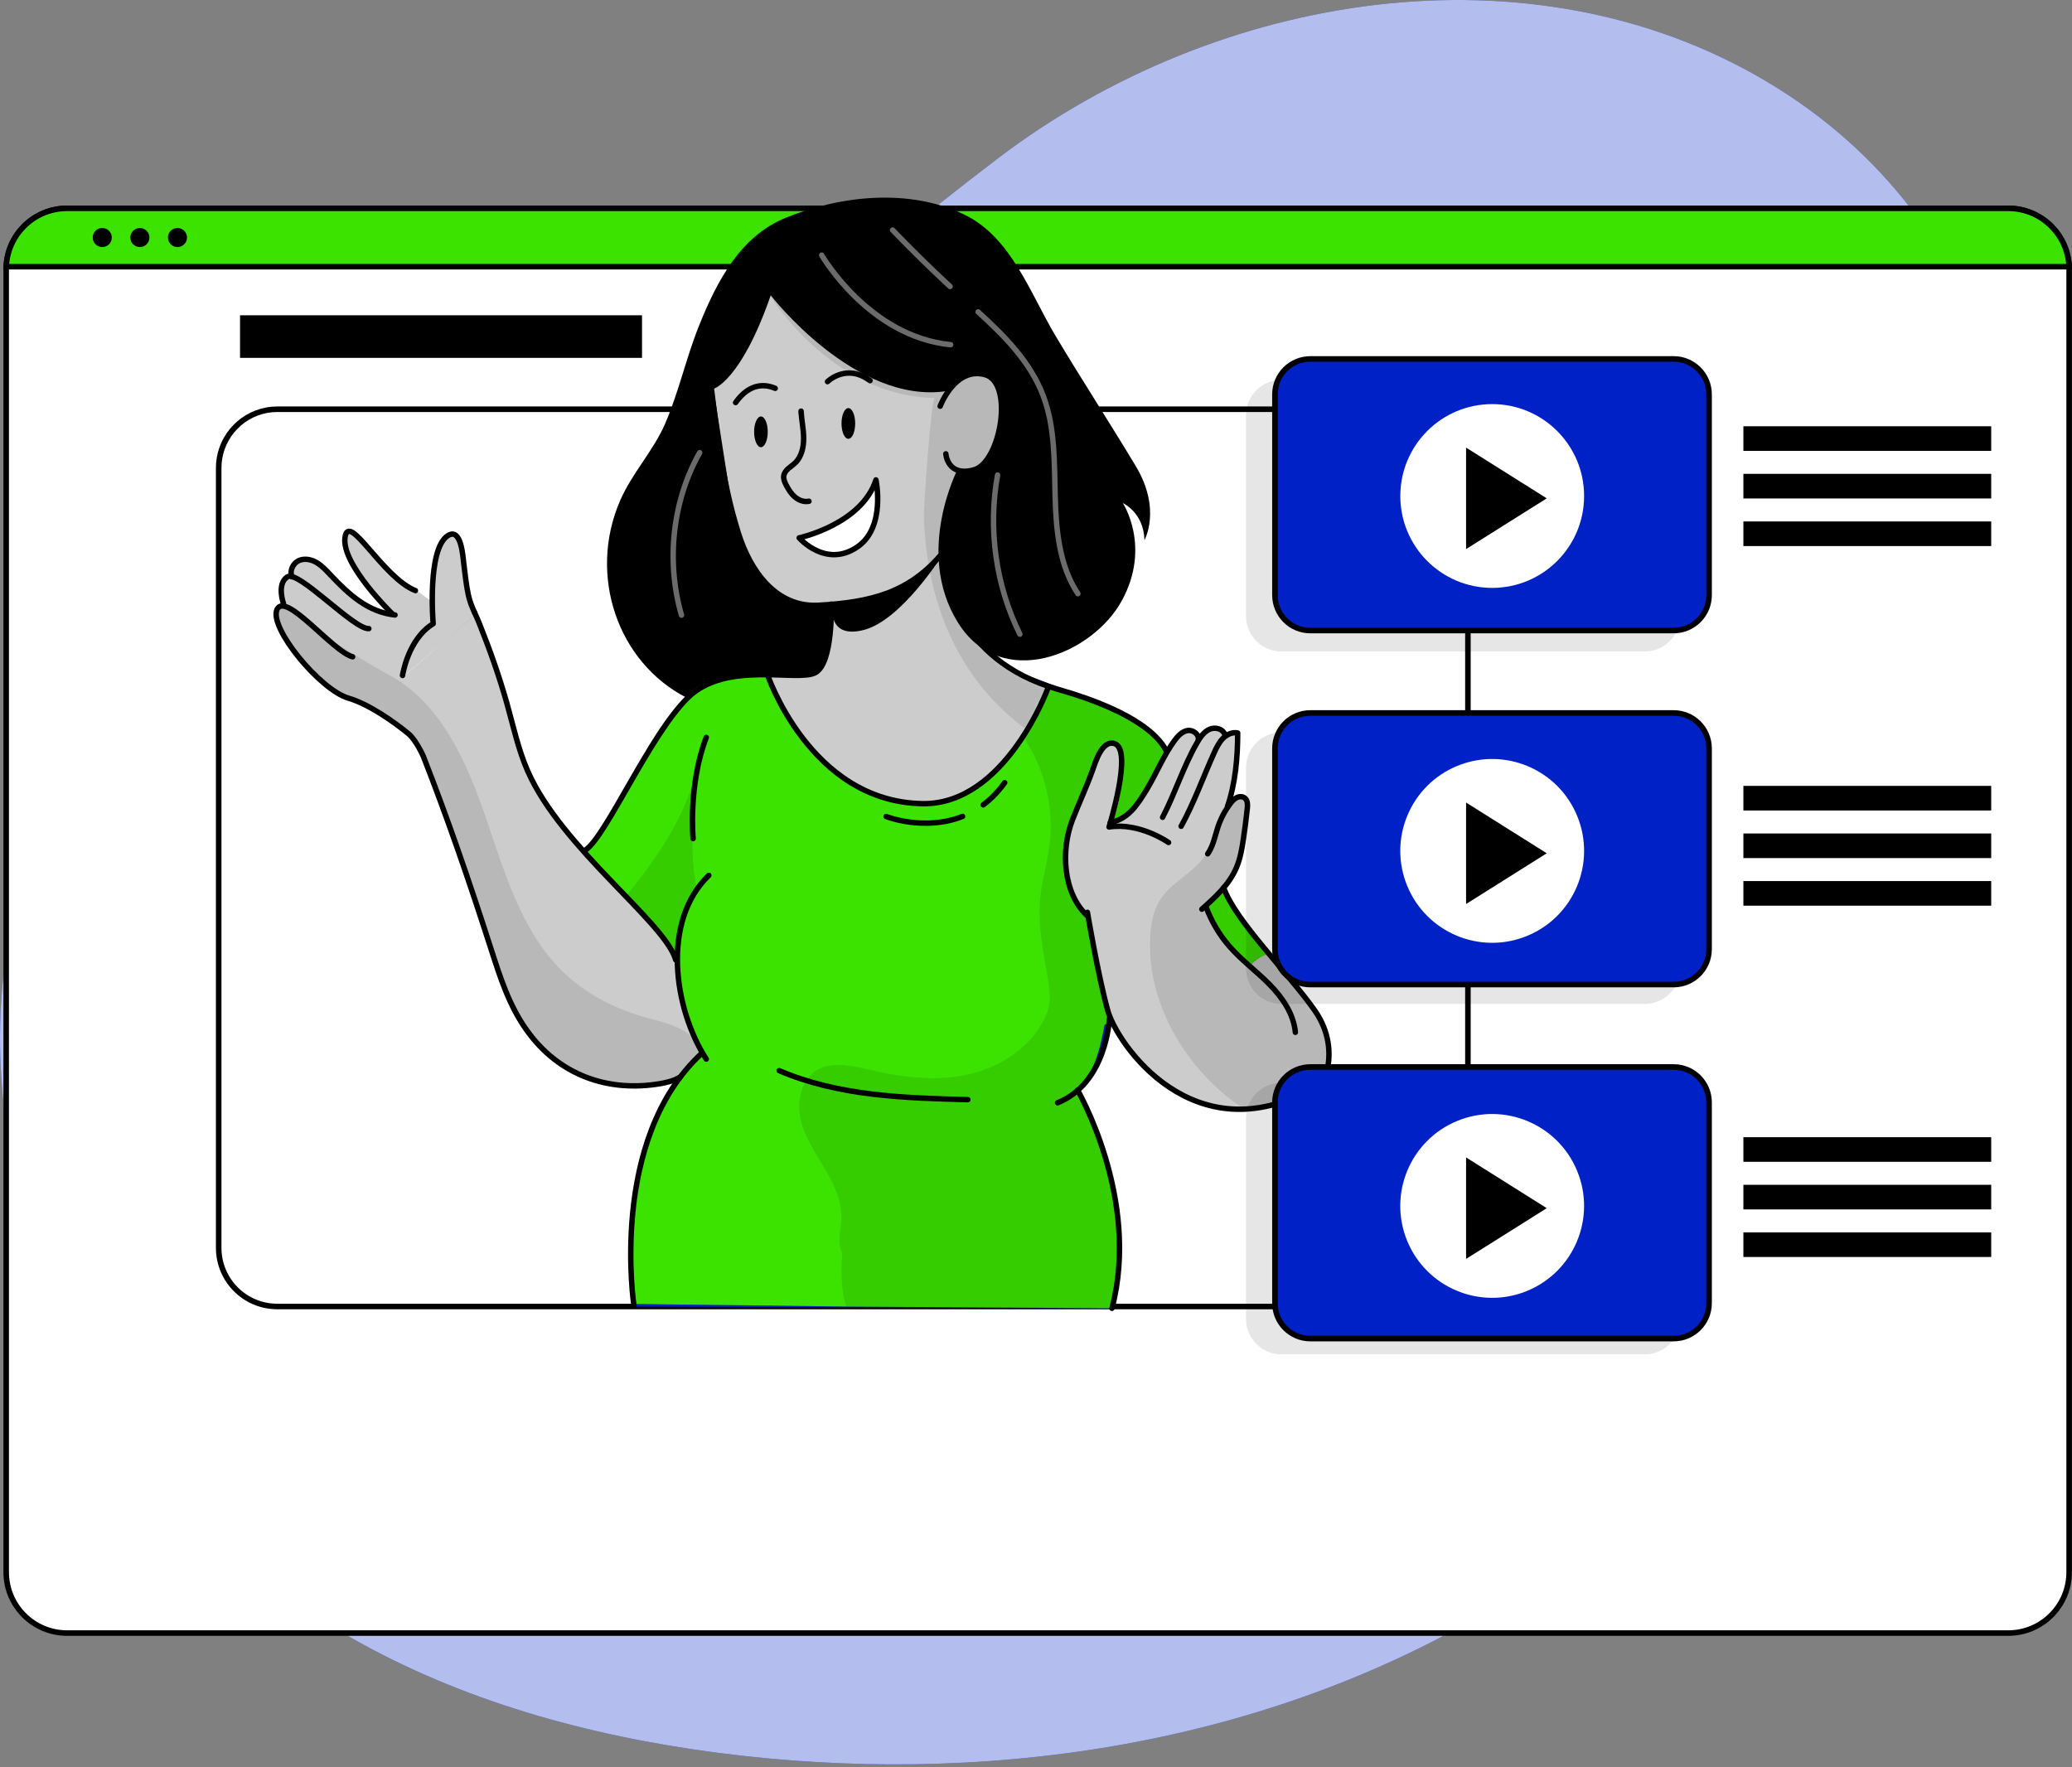 <svg width="374" height="319" viewBox="0 0 374 319" fill="none" xmlns="http://www.w3.org/2000/svg">
<rect x="0" y="0" width="374" height="319" fill="#808080" stroke="none"/>
<g id="vid">
<g id="Group">
<path id="Vector" d="M318.763 14.64C276.365 -10.46 219.958 -1.625 180.224 28.506C151.801 50.053 125.431 75.167 92.996 90.003C68.076 101.401 39.596 106.877 21.006 128.517C-8.105 162.394 -4.222 210.153 15.996 247.454C39.452 290.734 82.022 310.185 129.479 316.372C176.757 322.538 226.554 315.453 268.04 291.115C323.313 258.687 352.942 196.703 363.471 135.371C371.409 89.134 361.698 40.062 318.763 14.647V14.64Z" fill="#0021C5"/>
<path id="Vector_2" opacity="0.7" d="M318.763 14.64C276.365 -10.46 219.958 -1.625 180.224 28.506C151.801 50.053 125.431 75.167 92.996 90.003C68.076 101.401 39.596 106.877 21.006 128.517C-8.105 162.394 -4.222 210.153 15.996 247.454C39.452 290.734 82.022 310.185 129.479 316.372C176.757 322.538 226.554 315.453 268.04 291.115C323.313 258.687 352.942 196.703 363.471 135.371C371.409 89.134 361.698 40.062 318.763 14.647V14.64Z" fill="white"/>
</g>
<g id="Group_2">
<path id="Vector_3" d="M373.484 48.603V283.779C373.484 289.852 368.56 294.775 362.488 294.775H12.114C6.041 294.775 1.118 289.852 1.118 283.779V48.603C1.118 48.445 1.118 48.288 1.132 48.137C1.362 42.467 5.891 37.902 11.554 37.615C11.74 37.615 11.934 37.6 12.121 37.6H362.495C362.682 37.6 362.875 37.6 363.062 37.615C368.718 37.902 373.247 42.467 373.484 48.137C373.484 48.288 373.498 48.445 373.498 48.603H373.484Z" fill="white" stroke="black" stroke-linecap="round" stroke-linejoin="round"/>
<path id="Vector_4" d="M373.469 48.144H1.125C1.355 42.474 5.884 37.909 11.547 37.622C11.733 37.622 11.927 37.608 12.114 37.608H362.488C362.674 37.608 362.868 37.608 363.055 37.622C368.711 37.909 373.24 42.474 373.477 48.144H373.469Z" fill="#3CE300" stroke="black" stroke-miterlimit="10"/>
<path id="Vector_5" d="M20.181 42.876C20.181 43.83 19.406 44.598 18.458 44.598C17.511 44.598 16.736 43.823 16.736 42.876C16.736 41.928 17.511 41.153 18.458 41.153C19.406 41.153 20.181 41.928 20.181 42.876Z" fill="black"/>
<path id="Vector_6" d="M26.971 42.876C26.971 43.83 26.196 44.598 25.248 44.598C24.301 44.598 23.526 43.823 23.526 42.876C23.526 41.928 24.301 41.153 25.248 41.153C26.196 41.153 26.971 41.928 26.971 42.876Z" fill="black"/>
<path id="Vector_7" d="M33.761 42.876C33.761 43.83 32.985 44.598 32.038 44.598C31.091 44.598 30.315 43.823 30.315 42.876C30.315 41.928 31.091 41.153 32.038 41.153C32.985 41.153 33.761 41.928 33.761 42.876Z" fill="black"/>
</g>
<g id="Group_3">
<path id="Vector_8" d="M264.961 84.455V225.24C264.961 231.083 260.216 235.827 254.374 235.827H50.061C44.204 235.827 39.474 231.083 39.474 225.24V84.455C39.474 83.888 39.517 83.342 39.603 82.811C40.4 77.751 44.771 73.868 50.061 73.868H254.374C259.649 73.868 264.035 77.751 264.831 82.811C264.917 83.349 264.961 83.895 264.961 84.455Z" fill="white" stroke="black" stroke-linecap="round" stroke-linejoin="round"/>
<path id="Vector_9" d="M115.885 56.908H43.328V64.595H115.885V56.908Z" fill="black"/>
</g>
<g id="Group_4">
<g id="Group_5">
<g id="Group_6">
<path id="Vector_10" d="M86.702 165.122C86.702 165.122 90.269 179.161 96.484 187.824C104.932 195.698 110.272 196.164 116.718 196.164C123.163 196.164 126.278 192.92 126.278 192.92L127.39 185.276L124.053 173.462C124.053 173.462 112.268 160.026 108.04 156.552C103.813 153.078 94.697 142.657 92.027 129.22C89.357 115.784 85.137 109.533 85.137 109.533C85.137 109.533 83.644 96.319 81.677 96.484C79.711 96.656 77.579 103.999 78.074 108.693C78.074 108.693 72.914 104.939 71.356 103.482C69.799 102.032 63.734 95.027 62.672 95.967C61.609 96.907 65.212 106.382 70.459 110.825C70.459 110.825 66.447 110.229 63.906 107.666C61.365 105.104 56.528 99.814 54.317 100.755C52.106 101.695 52.594 103.827 52.594 103.827C52.594 103.827 50.219 104.508 50.958 108.183C50.958 108.183 48.747 111.427 51.862 116.035C54.977 120.643 61.042 125.337 66.447 127.9C71.859 130.462 74.069 131.998 76.036 136.52C78.002 141.042 86.709 165.115 86.709 165.115L86.702 165.122Z" fill="white"/>
<path id="Vector_11" opacity="0.2" d="M127.39 185.276L126.673 190.15L126.271 192.92C126.271 192.92 123.163 196.165 116.718 196.165C110.272 196.165 104.925 195.698 96.477 187.817C90.269 179.154 86.694 165.122 86.694 165.122C86.694 165.122 77.988 141.049 76.029 136.527C74.055 132.005 71.844 130.462 66.439 127.907C61.028 125.338 54.97 120.643 51.855 116.043C49.738 112.921 50.075 110.416 50.513 109.138C50.721 108.521 50.951 108.183 50.951 108.183C50.218 104.516 52.587 103.827 52.587 103.827C52.587 103.827 52.099 101.695 54.31 100.762C56.52 99.822 61.358 105.111 63.892 107.667C66.432 110.236 70.452 110.832 70.452 110.832C65.205 106.389 61.602 96.908 62.657 95.975C63.727 95.034 69.791 102.04 71.342 103.489C72.906 104.939 78.067 108.7 78.067 108.7C77.572 104.006 79.704 96.664 81.677 96.484C83.637 96.319 85.137 109.533 85.137 109.533C85.137 109.533 89.357 115.784 92.02 129.221C94.697 142.657 103.812 153.086 108.033 156.559C112.26 160.033 124.046 173.469 124.046 173.469L127.376 185.284L127.39 185.276Z" fill="black"/>
</g>
<path id="Vector_12" d="M105.772 153.344C105.772 153.344 114.471 141.128 115.914 137.561C117.364 133.993 123.953 123.012 131.065 122.186C138.178 121.361 144.372 118.483 144.372 118.483L182.183 120.679C182.183 120.679 190.164 123.665 197.414 126.421C204.247 129.019 211.855 133.369 212.092 140.173C212.3 146.123 223.647 167.806 231.593 174.625L200.414 184.121C200.414 184.121 199.323 193.179 194.507 196.796C194.507 196.796 205.065 221.479 200.715 236.164L114.859 235.848C114.859 235.848 111.485 202.186 126.379 190.379C126.379 190.379 122.503 181.766 122.237 174.216C122.237 174.216 119.603 167.081 105.765 153.351L105.772 153.344Z" fill="#0021C5"/>
<path id="Vector_13" opacity="0.1" d="M126.673 190.15L123.371 193.652C123.371 193.652 122.007 195.791 116.251 195.978C109.806 196.186 104.925 195.691 96.477 187.817C90.269 179.154 86.694 165.122 86.694 165.122C86.694 165.122 77.988 141.049 76.029 136.527C74.055 132.005 71.844 130.462 66.439 127.907C61.028 125.337 54.97 120.643 51.855 116.043C49.738 112.92 50.075 110.415 50.513 109.138C53.097 110.566 56.154 113.1 58.394 114.743C62.844 117.421 65.937 119.509 70.473 121.978C79.474 126.888 84.189 137.36 87.606 147.329C91.022 157.298 94.066 168 101.458 175.264C105.679 179.419 111.069 182.14 116.682 183.69C120.062 184.616 123.909 185.384 125.876 188.391C126.235 188.944 126.508 189.54 126.687 190.157L126.673 190.15Z" fill="black"/>
<path id="Vector_14" d="M194.507 196.782C195.131 197.004 206.142 221.838 200.715 236.15L152.734 235.834L114.119 235.36C114.119 235.36 111.823 202.079 126.709 190.286C126.709 190.286 122.402 181.644 122.137 174.094C122.137 174.094 119.625 167.605 105.779 153.882C105.779 153.882 114.342 140.984 115.792 137.41C117.242 133.835 123.45 123.263 130.563 122.438C137.676 121.612 143.619 118.009 143.619 118.009L181.437 120.213C181.437 120.213 184.731 122.208 189.174 123.844C191.514 124.699 194.048 125.187 196.545 126.141C206.048 129.744 210.548 133.8 211.345 139.707C212.135 145.614 222.901 167.34 230.846 174.158L199.359 184.996C199.359 184.996 198.06 193.903 194.507 196.796V196.782Z" fill="#3CE300"/>
<path id="Vector_15" opacity="0.1" d="M194.507 196.782C194.507 196.782 205.854 218.199 200.715 236.15L152.734 235.834C151.779 232.834 151.779 229.303 152.038 226.166C151.069 224.329 151.794 222.075 151.865 219.986C151.987 216.749 150.502 213.699 148.872 210.95C147.236 208.194 145.377 205.495 144.595 202.366C143.812 199.229 144.394 195.461 146.899 193.537C149.691 191.406 153.559 192.296 156.94 193.092C162.495 194.399 168.266 195.174 173.864 194.126C179.456 193.071 184.903 190.006 187.925 184.989C188.614 183.869 189.167 182.635 189.382 181.329C189.64 179.721 189.382 178.084 189.109 176.477C188.291 171.711 187.293 166.902 187.76 162.086C188.076 158.921 189.009 155.856 189.418 152.698C190.294 145.98 188.664 138.946 184.939 133.39C186.949 130.742 187.466 126.723 189.274 123.966C191.614 124.821 194.263 125.703 196.854 126.371C204.368 128.287 211.395 133.907 212.185 139.814C212.974 145.721 221.099 164.835 231.14 174.524L200.442 183.805C200.442 183.805 199.603 193.214 194.5 196.796L194.507 196.782Z" fill="black"/>
<g id="Group_7">
<path id="Vector_16" d="M225.477 174.496C225.477 174.496 227.702 171.768 229.798 172.314C229.798 172.314 234.772 178.996 236.861 181.443C238.555 183.432 240.084 188.018 239.624 192.009C239.445 193.58 238.576 194.994 237.263 195.863C234.578 197.636 229.138 200.722 224.171 200.528C217.238 200.255 205.589 194.801 201.534 186.216C197.478 177.632 196.56 166.45 196.56 166.45C196.56 166.45 191.198 160.586 191.98 154.865C192.763 149.138 196.337 141.343 197.17 139.111C198.002 136.879 199.043 133.742 200.486 134.151C201.928 134.56 203.83 139.613 200.952 148.061C200.952 148.061 203.364 148.054 205.194 145.054C207.024 142.054 212.68 128.739 216.226 132.874C216.226 132.874 219.484 130.613 220.855 132.823C220.855 132.823 223.31 131.201 223.389 133.333C223.497 136.477 222.463 143.999 222.463 143.999C222.463 143.999 225.061 142.046 225.061 146.41C225.061 150.774 223.554 158.662 217.927 163.435C217.927 163.435 220.898 170.684 225.477 174.503V174.496Z" fill="white"/>
<path id="Vector_17" opacity="0.2" d="M239.624 192.009C239.445 193.595 238.562 195.009 237.227 195.884C234.7 197.542 229.784 200.342 225.104 200.521C224.788 200.528 224.472 200.528 224.171 200.521C217.238 200.255 205.589 194.793 201.526 186.216C197.471 177.632 196.552 166.45 196.552 166.45C196.552 166.45 191.191 160.586 191.973 154.858C192.763 149.145 196.337 141.343 197.162 139.104C197.988 136.871 199.036 133.735 200.478 134.151C201.914 134.56 203.83 139.606 200.945 148.061C200.945 148.061 203.356 148.054 205.194 145.047C207.024 142.054 212.68 128.732 216.226 132.874C216.226 132.874 219.484 130.613 220.855 132.823C220.855 132.823 223.303 131.194 223.382 133.326C223.489 136.096 222.685 142.276 222.499 143.697C222.47 143.898 222.463 143.991 222.463 143.991C222.463 143.991 225.061 142.039 225.061 146.403C225.061 150.767 223.554 158.655 217.927 163.421C217.927 163.421 220.898 170.677 225.477 174.496C225.477 174.496 227.049 172.22 229.202 172.242C229.202 172.242 234.765 178.989 236.861 181.443C238.562 183.432 240.083 188.018 239.624 192.009Z" fill="black"/>
</g>
<g id="Group_8">
<path id="Vector_18" d="M175.149 87.06L183.224 78.246L182.836 67.035L175.723 61.831L139.585 48.618L124.397 74.248C124.397 74.248 129.587 105.685 134.008 108.693C138.429 111.693 138.042 120.708 138.042 120.708C138.042 120.708 143.841 143.109 164.024 144.709C182.707 145.944 189.081 123.916 189.081 123.916C189.081 123.916 177.999 119.99 175.695 113.782C173.391 107.573 175.142 87.067 175.142 87.067L175.149 87.06Z" fill="white"/>
<g id="Group_9">
<path id="Vector_19" opacity="0.2" d="M189.253 123.938C189.253 123.938 187.975 126.78 186.188 130.455V130.476C183.073 136.836 176.57 145.391 164.146 144.767C143.956 143.166 138.049 120.457 138.049 120.457C138.049 120.457 138.437 111.449 134.023 108.442C129.594 105.434 124.405 74.004 124.405 74.004L139.599 48.374L154.722 53.9L175.738 61.587L182.851 66.784L183.231 78.009L175.156 86.823C175.156 86.823 177.626 106.676 176.7 113.258C175.853 119.265 189.26 123.945 189.26 123.945L189.253 123.938Z" fill="black"/>
<g id="Clip path group">
<mask id="mask0_40_1054" style="mask-type:luminance" maskUnits="userSpaceOnUse" x="124" y="48" width="66" height="97">
<g id="clippath">
<path id="Vector_20" d="M189.253 123.938C189.253 123.938 187.975 126.78 186.188 130.455V130.476C183.073 136.836 176.57 145.391 164.146 144.767C143.956 143.166 138.049 120.457 138.049 120.457C138.049 120.457 138.437 111.449 134.023 108.442C129.594 105.434 124.405 74.004 124.405 74.004L139.599 48.374L154.722 53.9L175.738 61.587L182.851 66.784L183.231 78.009L175.156 86.823C175.156 86.823 177.626 106.676 176.7 113.258C175.853 119.265 189.26 123.945 189.26 123.945L189.253 123.938Z" fill="white"/>
</g>
</mask>
<g mask="url(#mask0_40_1054)">
<g id="Group_10">
<path id="Vector_21" opacity="0.1" d="M189.138 123.981C189.138 123.981 187.983 126.78 186.188 130.448V130.469L185.485 131.847C173.082 122.875 167.276 109.045 166.759 93.276C166.701 91.675 168.079 71.829 168.725 71.837C150.093 71.557 138.953 53.297 138.953 53.297L154.715 53.886L175.731 61.573L182.843 66.769L183.224 77.995L175.149 86.809C175.149 86.809 175.3 106.741 176.692 113.243C177.948 119.136 189.138 123.981 189.138 123.981Z" fill="black"/>
</g>
</g>
</g>
</g>
</g>
<path id="Vector_22" d="M169.702 73.322C169.702 73.322 172.329 66.238 177.726 67.602C183.123 68.966 180.633 83.435 175.824 84.799C171.015 86.163 170.721 81.914 170.721 81.914" stroke="black" stroke-width="0.98" stroke-linecap="round" stroke-linejoin="round"/>
<path id="Vector_23" d="M144.609 74.636C144.609 74.492 144.602 74.349 144.595 74.205C144.681 75.835 145.047 77.449 145.061 79.079C145.076 80.715 144.681 82.459 143.525 83.557C142.757 84.29 141.63 84.821 141.473 85.883C141.386 86.464 141.638 87.031 141.903 87.548C142.327 88.366 142.829 89.163 143.525 89.737C144.222 90.319 145.14 90.656 146.016 90.477" stroke="black" stroke-width="0.98" stroke-linecap="round" stroke-linejoin="round"/>
<path id="Vector_24" d="M144.257 97.087C144.257 97.087 155.54 94.632 158.11 86.622C158.11 86.622 159.926 95.135 154.815 98.68C149.081 102.664 144.25 97.087 144.25 97.087H144.257Z" fill="white" stroke="black" stroke-width="0.98" stroke-linecap="round" stroke-linejoin="round"/>
<path id="Vector_25" d="M127.886 65.915C129.178 76.15 130.168 86.342 133.276 96.226C135.408 103.015 140.059 109.698 147.767 109.253C157.076 108.707 164.211 107.085 170.319 99.57" stroke="black" stroke-width="0.98" stroke-linecap="round" stroke-linejoin="round"/>
<path id="Vector_26" d="M149.368 68.887C149.368 68.887 152.741 65.513 157.048 68.707" stroke="black" stroke-width="0.98" stroke-linecap="round" stroke-linejoin="round"/>
<path id="Vector_27" d="M139.93 70.093C138.236 69.368 135.386 68.987 132.774 72.662" stroke="black" stroke-width="0.98" stroke-linecap="round" stroke-linejoin="round"/>
<path id="Vector_28" d="M150.035 109.045C150.035 109.045 150.401 119.732 147.143 121.433C143.884 123.134 131.015 119.165 124.125 125.962C117.242 132.759 109.504 150.789 105.693 153.43" stroke="black" stroke-width="0.98" stroke-linecap="round" stroke-linejoin="round"/>
<path id="Vector_29" d="M154.363 76.437C154.363 77.966 153.811 79.208 153.129 79.208C152.447 79.208 151.894 77.966 151.894 76.437C151.894 74.909 152.447 73.66 153.129 73.66C153.811 73.66 154.363 74.901 154.363 76.437Z" fill="black"/>
<path id="Vector_30" d="M138.58 77.952C138.58 79.481 138.027 80.722 137.353 80.722C136.678 80.722 136.118 79.481 136.118 77.952C136.118 76.423 136.671 75.174 137.353 75.174C138.035 75.174 138.58 76.416 138.58 77.952Z" fill="black"/>
<path id="Vector_31" d="M128.783 70.186C128.783 70.186 133.714 68.894 139.118 53.304C139.118 53.304 154.428 73.107 170.886 70.588C170.886 70.588 175.443 65.047 179.449 69.167C182.793 72.612 179.463 83.543 176.656 84.519C173.843 85.495 172.917 84.577 172.917 84.577C172.917 84.577 165.043 99.599 172.852 112.282C180.662 124.971 197.213 118.138 202.517 108.377C207.828 98.616 202.675 90.814 202.675 90.814C202.675 90.814 206.421 92.443 206.579 97.482C206.579 97.482 209.701 91.955 205.015 84.146C200.27 76.244 195.253 68.528 190.523 60.618C185.951 52.967 182.535 42.818 174.065 38.734C164.139 33.947 151.758 35.268 141.846 39.301C133.671 42.632 129.465 50.613 126.192 58.745C123.866 64.516 122.546 70.674 120.091 76.394C117.945 81.39 114.112 85.337 111.93 90.362C106.073 103.855 111.492 119.61 123.981 125.962C123.981 125.962 125.079 123.177 130.233 122.689C135.386 122.201 136.477 121.713 141.322 121.878C146.16 122.043 147.724 121.555 148.815 118.626C149.906 115.698 150.251 109.332 150.251 109.332C150.251 109.332 143.927 110.688 139.434 106.762C134.905 101.393 133.298 98.551 132.199 91.883C131.108 85.215 128.79 70.186 128.79 70.186H128.783Z" fill="black"/>
<path id="Vector_32" d="M150.243 109.332C150.243 109.332 149.31 115.461 156 113.688C162.682 111.908 169.924 100.453 169.924 100.453C169.924 100.453 161.849 108.399 150.243 109.332Z" fill="black"/>
<path id="Vector_33" d="M114.435 235.719C114.435 235.719 109.813 205.761 126.601 190.186" stroke="black" stroke-width="0.98" stroke-linecap="round" stroke-linejoin="round"/>
<path id="Vector_34" d="M127.484 191.176C121.577 182.018 119.373 166.256 127.943 158.002" stroke="black" stroke-width="0.98" stroke-linecap="round" stroke-linejoin="round"/>
<path id="Vector_35" d="M170.627 103.245C170.627 103.245 172.099 119.071 190.961 124.426C206.113 128.732 209.565 133.627 210.527 135.544" stroke="black" stroke-width="0.98" stroke-linecap="round" stroke-linejoin="round"/>
<path id="Vector_36" d="M138.422 121.483C138.422 121.483 146.095 144.752 166.544 145.061C181.473 145.283 189.174 124.167 189.174 124.167" stroke="black" stroke-width="0.98" stroke-linecap="round" stroke-linejoin="round"/>
<path id="Vector_37" d="M140.64 193.25C151.313 197.83 163.156 198.196 174.697 198.49" stroke="black" stroke-width="0.98" stroke-linecap="round" stroke-linejoin="round"/>
<path id="Vector_38" d="M122.826 194.348C121.778 195.145 119.66 195.518 119.158 195.604C109.712 197.191 100.884 194.076 95.106 186.001C91.884 181.508 90.29 176.434 88.589 171.158C84.828 159.473 80.881 147.925 76.416 136.527C76.416 136.527 75.124 133.599 73.739 132.45C71.291 130.419 66.562 127.074 62.937 126.034C57.733 124.541 48.41 113.143 50.025 109.963C51.64 106.784 60.066 117.622 63.655 118.555" stroke="black" stroke-width="0.98" stroke-linecap="round" stroke-linejoin="round"/>
<path id="Vector_39" d="M125.108 151.363C125.108 151.363 124.197 141.666 127.484 133.111" stroke="black" stroke-width="0.98" stroke-linecap="round" stroke-linejoin="round"/>
<g id="Group_11" opacity="0.42">
<path id="Vector_40" d="M148.32 46.062C148.32 46.062 156.782 60.755 171.589 62.219" stroke="white" stroke-width="0.98" stroke-linecap="round" stroke-linejoin="round"/>
<path id="Vector_41" d="M180.066 85.739C178.3 95.429 179.743 105.714 184.092 114.471" stroke="white" stroke-width="0.98" stroke-linecap="round" stroke-linejoin="round"/>
<path id="Vector_42" d="M176.549 56.297C181.358 60.683 186.016 65.363 188.32 71.492C190.459 77.184 190.301 83.486 190.459 89.601C190.617 95.716 191.22 102.14 194.564 107.164" stroke="white" stroke-width="0.98" stroke-linecap="round" stroke-linejoin="round"/>
<path id="Vector_43" d="M161.117 41.526C164.483 45.029 167.943 48.424 171.496 51.711" stroke="white" stroke-width="0.98" stroke-linecap="round" stroke-linejoin="round"/>
<path id="Vector_44" d="M126.292 81.706C121.369 90.441 120.199 101.35 123.012 111.033" stroke="white" stroke-width="0.98" stroke-linecap="round" stroke-linejoin="round"/>
</g>
<path id="Vector_45" d="M177.468 145.283C178.838 144.264 180.152 142.944 181.351 141.271" stroke="black" stroke-width="0.98" stroke-linecap="round" stroke-linejoin="round"/>
<path id="Vector_46" d="M159.947 147.386C159.947 147.386 166.852 150.1 173.75 147.365" stroke="black" stroke-width="0.98" stroke-linecap="round" stroke-linejoin="round"/>
<path id="Vector_47" d="M210.929 152.073C210.929 152.073 205.725 148.398 200.184 149.274C200.184 149.274 204.548 135.278 201.189 134.23C198.899 133.512 197.737 137.561 197.177 139.111C196.086 142.133 194.758 144.975 193.588 147.968C191.456 153.444 191.822 161.225 196.315 165.366" stroke="black" stroke-width="0.98" stroke-linecap="round" stroke-linejoin="round"/>
<path id="Vector_48" d="M216.936 164.11C219.362 161.949 221.86 159.681 223.159 156.645C223.877 154.973 224.185 153.15 224.451 151.341C224.717 149.561 224.939 147.781 225.133 145.987C225.205 145.341 225.233 144.587 224.781 144.135C224.394 143.74 223.755 143.726 223.26 143.956C222.764 144.185 222.391 144.623 222.054 145.068C221.121 146.303 220.381 147.695 219.872 149.181C219.348 150.724 219.061 152.382 218.221 153.767C218.149 153.889 218.07 154.004 217.991 154.119" stroke="black" stroke-width="0.98" stroke-linecap="round" stroke-linejoin="round"/>
<path id="Vector_49" d="M221.566 145.563C222.987 141.429 223.411 136.692 223.403 132.299C222.434 132.098 221.43 132.572 220.726 133.297C220.023 134.022 219.571 134.962 219.154 135.888C217.159 140.302 215.515 144.932 213.197 149.145" stroke="black" stroke-width="0.98" stroke-linecap="round" stroke-linejoin="round"/>
<path id="Vector_50" d="M221.085 132.579C220.697 131.51 219.291 131.187 218.286 131.654C217.281 132.12 216.613 133.111 216.054 134.094C213.599 138.357 212.128 143.159 209.852 147.523" stroke="black" stroke-width="0.98" stroke-linecap="round" stroke-linejoin="round"/>
<path id="Vector_51" d="M216.29 133.563C216.491 132.543 215.321 131.689 214.338 131.862C213.355 132.034 212.608 132.859 211.998 133.678C209.996 136.405 208.733 139.642 206.967 142.542C205.201 145.441 203.637 147.803 200.407 148.485" stroke="black" stroke-width="0.98" stroke-linecap="round" stroke-linejoin="round"/>
<path id="Vector_52" d="M196.28 164.67C196.28 164.67 198.218 176.161 199.955 182.412C201.649 188.492 215.429 208.495 237.019 196.416C238.404 195.64 239.359 194.284 239.653 192.719C240.105 190.279 240.12 186.417 237.32 182.405C232.677 175.752 222.994 166.27 220.87 160.227" stroke="black" stroke-width="0.98" stroke-linecap="round" stroke-linejoin="round"/>
<path id="Vector_53" d="M217.697 163.708C218.666 166.313 220.094 168.732 221.896 170.799C224.085 173.319 226.776 175.292 229.116 177.654C231.449 180.022 233.495 182.958 233.818 186.338" stroke="black" stroke-width="0.98" stroke-linecap="round" stroke-linejoin="round"/>
<path id="Vector_54" d="M200.249 183.891C200.249 183.891 199.732 195.533 190.896 199.05" stroke="black" stroke-width="0.98" stroke-linecap="round" stroke-linejoin="round"/>
<path id="Vector_55" d="M194.507 196.782C194.507 196.782 205.912 216.383 200.715 236.15" stroke="black" stroke-width="0.98" stroke-linecap="round" stroke-linejoin="round"/>
<path id="Vector_56" d="M51.166 108.915C51.166 108.915 49.896 105.427 51.87 104.121C53.843 102.815 63.885 113.652 66.576 113.466" stroke="black" stroke-width="0.98" stroke-linecap="round" stroke-linejoin="round"/>
<path id="Vector_57" d="M52.709 104.106C52.221 103.059 52.874 101.702 53.886 101.214C54.905 100.726 56.126 100.956 57.109 101.523C58.085 102.09 58.875 102.951 59.657 103.783C63.052 107.394 66.475 110.487 71.299 111.004" stroke="black" stroke-width="0.98" stroke-linecap="round" stroke-linejoin="round"/>
<path id="Vector_58" d="M70.811 110.803C70.811 110.803 61.631 101.91 62.27 97.044C62.916 92.177 69.016 104.257 74.981 106.604" stroke="black" stroke-width="0.98" stroke-linecap="round" stroke-linejoin="round"/>
<g id="Group_12">
<path id="Vector_59" d="M85.524 111.176C85.194 110.114 84.749 108.937 84.505 107.796C84.111 105.958 83.924 104.078 83.687 102.212C83.522 100.905 83.235 95.551 80.823 97.058C77.005 99.441 78.153 112.971 78.153 112.971C73.574 115.755 72.619 122.316 72.619 122.316" fill="white"/>
<path id="Vector_60" opacity="0.2" d="M85.524 111.226C85.087 110.243 84.749 108.872 84.505 107.731C84.111 105.894 83.924 104.013 83.687 102.147C83.522 100.841 83.235 95.486 80.823 96.994C77.005 99.376 78.153 112.906 78.153 112.906C73.574 115.691 72.619 122.251 72.619 122.251" fill="black"/>
</g>
<path id="Vector_61" d="M85.632 110.509C85.194 109.525 84.785 108.549 84.541 107.408C84.146 105.571 83.96 103.69 83.723 101.824C83.558 100.518 83.271 95.163 80.859 96.671C77.041 99.053 78.189 112.583 78.189 112.583C73.61 115.368 72.655 121.928 72.655 121.928" stroke="black" stroke-width="0.98" stroke-linecap="round" stroke-linejoin="round"/>
<path id="Vector_62" d="M121.964 173.254C120.134 166.579 101.358 153.071 95.264 139.204C93.57 135.357 92.652 131.086 91.518 127.038C90.118 122.05 88.424 117.313 86.515 112.518C86.235 111.815 85.926 111.162 85.632 110.509" stroke="black" stroke-width="0.98" stroke-linecap="round" stroke-linejoin="round"/>
<path id="Vector_63" opacity="0.1" d="M237.227 195.884C234.7 197.542 229.784 200.342 225.104 200.521C223.676 199.617 222.312 198.626 221.02 197.542C212.831 190.695 207.074 180.108 207.605 169.177C207.727 166.794 208.158 164.354 209.436 162.373C211.424 159.258 215.005 157.815 217.18 154.894C219.664 151.542 219.649 146.999 222.499 143.712C222.47 143.898 222.463 143.999 222.463 143.999C222.463 143.999 225.061 142.046 225.061 146.41C225.061 150.774 223.554 158.662 217.927 163.428C217.927 163.428 220.898 170.684 225.477 174.503C225.477 174.503 226.769 172.579 229.109 172.177C229.109 172.177 234.765 178.996 236.861 181.451C238.562 183.439 240.083 188.025 239.624 192.016C239.445 193.602 238.562 195.016 237.227 195.892V195.884Z" fill="black"/>
<path id="Vector_64" opacity="0.1" d="M112.993 161.871C112.993 161.368 122.833 150.911 125.395 139.915C125.395 139.915 125.151 150.796 125.008 152.59C125.008 152.59 124.986 152.978 124.986 153.107C125.194 159.007 125.79 160.04 125.79 160.04C125.79 160.04 122.108 168.538 122.108 171.704L112.993 161.871Z" fill="black"/>
</g>
</g>
<g id="Group_13">
<g id="Group_14">
<path id="Vector_65" d="M359.416 76.94H314.686V81.383H359.416V76.94Z" fill="black"/>
<path id="Vector_66" d="M359.416 85.531H314.686V89.974H359.416V85.531Z" fill="black"/>
<path id="Vector_67" d="M359.416 94.123H314.686V98.566H359.416V94.123Z" fill="black"/>
<g id="Group_15">
<path id="Vector_68" opacity="0.1" d="M296.878 68.564H231.305C227.773 68.564 224.91 71.427 224.91 74.959V111.198C224.91 114.73 227.773 117.593 231.305 117.593H296.878C300.41 117.593 303.274 114.73 303.274 111.198V74.959C303.274 71.427 300.41 68.564 296.878 68.564Z" fill="black"/>
<g id="Group_16">
<path id="Vector_69" d="M302.096 64.788H236.523C232.991 64.788 230.128 67.652 230.128 71.183V107.422C230.128 110.954 232.991 113.818 236.523 113.818H302.096C305.628 113.818 308.492 110.954 308.492 107.422V71.183C308.492 67.652 305.628 64.788 302.096 64.788Z" fill="#0021C5" stroke="black" stroke-miterlimit="10"/>
<path id="Vector_70" d="M269.346 106.116C278.506 106.116 285.933 98.69 285.933 89.529C285.933 80.368 278.506 72.942 269.346 72.942C260.185 72.942 252.759 80.368 252.759 89.529C252.759 98.69 260.185 106.116 269.346 106.116Z" fill="white"/>
<path id="Vector_71" d="M264.63 99.111V80.794L279.193 89.953L264.63 99.111Z" fill="black"/>
</g>
</g>
</g>
<g id="Group_17">
<path id="Vector_72" d="M359.416 141.853H314.686V146.295H359.416V141.853Z" fill="black"/>
<path id="Vector_73" d="M359.416 150.444H314.686V154.887H359.416V150.444Z" fill="black"/>
<path id="Vector_74" d="M359.416 159.035H314.686V163.478H359.416V159.035Z" fill="black"/>
<g id="Group_18">
<path id="Vector_75" opacity="0.1" d="M296.878 132.185H231.305C227.773 132.185 224.91 135.048 224.91 138.58V174.819C224.91 178.351 227.773 181.214 231.305 181.214H296.878C300.41 181.214 303.274 178.351 303.274 174.819V138.58C303.274 135.048 300.41 132.185 296.878 132.185Z" fill="black"/>
<g id="Group_19">
<path id="Vector_76" d="M302.096 128.689H236.523C232.991 128.689 230.128 131.552 230.128 135.084V171.323C230.128 174.855 232.991 177.718 236.523 177.718H302.096C305.628 177.718 308.492 174.855 308.492 171.323V135.084C308.492 131.552 305.628 128.689 302.096 128.689Z" fill="#0021C5" stroke="black" stroke-miterlimit="10"/>
<path id="Vector_77" d="M275.603 168.951C284.086 165.494 288.161 155.814 284.704 147.331C281.247 138.847 271.568 134.772 263.084 138.229C254.601 141.686 250.526 151.365 253.983 159.849C257.44 168.333 267.119 172.407 275.603 168.951Z" fill="white"/>
<path id="Vector_78" d="M264.63 163.177V144.86L279.193 154.018L264.63 163.177Z" fill="black"/>
</g>
</g>
</g>
<g id="Group_20">
<path id="Vector_79" d="M359.416 205.265H314.686V209.708H359.416V205.265Z" fill="black"/>
<path id="Vector_80" d="M359.416 213.857H314.686V218.3H359.416V213.857Z" fill="black"/>
<path id="Vector_81" d="M359.416 222.448H314.686V226.891H359.416V222.448Z" fill="black"/>
<g id="Group_21">
<path id="Vector_82" opacity="0.1" d="M296.878 195.439H231.305C227.773 195.439 224.91 198.303 224.91 201.835V238.073C224.91 241.605 227.773 244.469 231.305 244.469H296.878C300.41 244.469 303.274 241.605 303.274 238.073V201.835C303.274 198.303 300.41 195.439 296.878 195.439Z" fill="black"/>
<g id="Group_22">
<path id="Vector_83" d="M302.096 192.59H236.523C232.991 192.59 230.128 195.453 230.128 198.985V235.224C230.128 238.756 232.991 241.619 236.523 241.619H302.096C305.628 241.619 308.492 238.756 308.492 235.224V198.985C308.492 195.453 305.628 192.59 302.096 192.59Z" fill="#0021C5" stroke="black" stroke-miterlimit="10"/>
<path id="Vector_84" d="M275.643 233.014C284.116 229.533 288.164 219.842 284.684 211.369C281.203 202.895 271.512 198.847 263.038 202.327C254.564 205.808 250.517 215.499 253.997 223.973C257.478 232.447 267.169 236.494 275.643 233.014Z" fill="white"/>
<path id="Vector_85" d="M264.63 227.236V208.919L279.193 218.077L264.63 227.236Z" fill="black"/>
</g>
</g>
</g>
</g>
</g>
</svg>
